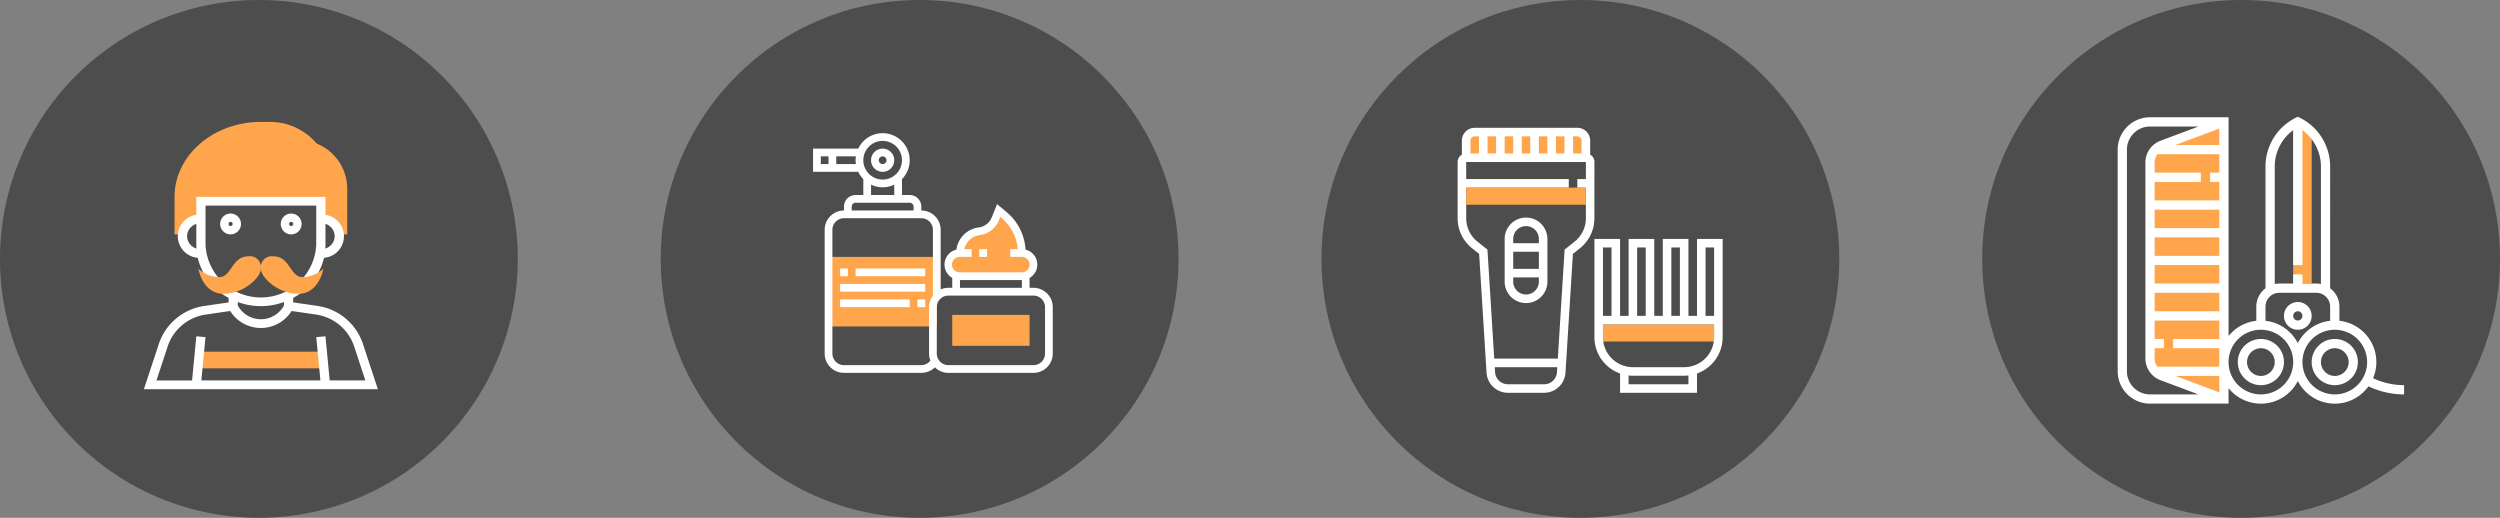 <svg xmlns="http://www.w3.org/2000/svg" viewBox="0 0 294.521 61"><rect x="0" y="0" width="294.521" height="61" fill="#808080" stroke="none"/><defs><style>.cls-1{fill:#4d4d4d}.cls-2{fill:#ffa64d}.cls-3{fill:#fff}</style></defs><g id="_4" data-name="4" transform="translate(10946 11526)"><g id="_1" data-name="1" transform="translate(-10946 -11526)"><path id="Path_7366" data-name="Path 7366" class="cls-1" d="M30.5 0A30.5 30.5 0 1 1 0 30.5 30.5 30.5 0 0 1 30.5 0z"/><g id="_028-hipster" data-name="028-hipster" transform="translate(16.951 14.361)"><g id="Group_1246" data-name="Group 1246" transform="translate(3.612)"><path id="Rectangle_7348" data-name="Rectangle 7348" class="cls-2" transform="translate(2.454 27.069)" d="M0 0h15.434v1.963H0z"/><path id="Path_4093" data-name="Path 4093" class="cls-2" d="M120.751 2.556l-.318-.346a7.176 7.176 0 0 0-5.3-2.21h-.968C108.563 0 104 3.963 104 8.833v4.417h.565a2.127 2.127 0 0 1 2.26-1.963V9.324h14.691v1.963a2.127 2.127 0 0 1 2.26 1.963h.565V7.709a5.74 5.74 0 0 0-3.59-5.153z" transform="translate(-104)"/></g><g id="Group_1247" data-name="Group 1247" transform="translate(0 8.833)"><path id="Path_4094" data-name="Path 4094" class="cls-3" d="M70.894 161.221a6.653 6.653 0 0 0-5.38-4.383l-2.807-.409v-.529a7.264 7.264 0 0 0 3.634-4.724 2.548 2.548 0 0 0 .171-5.061V144H51.294v2.111a2.548 2.548 0 0 0 .171 5.061A7.264 7.264 0 0 0 55.1 155.9v.533l-2.807.409a6.652 6.652 0 0 0-5.38 4.383l-1.792 5.431h27.564zm-14.708-4.834a7.879 7.879 0 0 0 5.435 0v.408a3.089 3.089 0 0 1-5.435 0zm11.414-7.754a1.552 1.552 0 0 1-1.11 1.456c.009-.142.023-.283.023-.427v-2.479a1.551 1.551 0 0 1 1.087 1.45zm-17.391 0a1.551 1.551 0 0 1 1.087-1.45v2.479c0 .144.014.285.023.427a1.552 1.552 0 0 1-1.112-1.456zm2.174 1.03v-4.633h13.041v4.633a6.531 6.531 0 0 1-13.044 0zm-4.432 11.865a5.574 5.574 0 0 1 4.509-3.673l2.829-.412a4.268 4.268 0 0 0 7.233 0l2.829.412a5.575 5.575 0 0 1 4.509 3.673l1.351 4.094h-4.2l-.5-5.195-1.083.093.489 5.1H51.889l.49-5.1-1.083-.093-.5 5.2H46.6z" transform="translate(-45.12 -144)"/><path id="Path_4095" data-name="Path 4095" class="cls-3" d="M177.227 176a1.227 1.227 0 1 0 1.227 1.227 1.228 1.228 0 0 0-1.227-1.227zm0 1.472a.245.245 0 1 1 .245-.245.246.246 0 0 1-.245.245z" transform="translate(-167.014 -174.037)"/><path id="Path_4096" data-name="Path 4096" class="cls-3" d="M281.227 178.454a1.227 1.227 0 1 0-1.227-1.227 1.228 1.228 0 0 0 1.227 1.227zm0-1.472a.245.245 0 1 1-.245.245.246.246 0 0 1 .245-.246z" transform="translate(-263.874 -174.037)"/></g><g id="Group_1248" data-name="Group 1248" transform="translate(6.422 15.833)"><path id="Path_4097" data-name="Path 4097" class="cls-2" d="M135.361 249.472a1.3 1.3 0 0 0-1.472-1.472c-1.963 0-1.963 2.454-3.435 2.454a3.755 3.755 0 0 1-2.454-.981s.491 2.944 2.944 2.944 4.417-1.963 4.417-2.945z" transform="translate(-128 -248)"/><path id="Path_4098" data-name="Path 4098" class="cls-2" d="M248 249.472a1.3 1.3 0 0 1 1.472-1.472c1.963 0 1.963 2.454 3.435 2.454a3.755 3.755 0 0 0 2.454-.981s-.491 2.944-2.944 2.944-4.417-1.963-4.417-2.945z" transform="translate(-240.639 -248)"/></g></g></g><g id="_3" data-name="3" transform="translate(-10790.317 -11526)"><ellipse id="Ellipse_969" data-name="Ellipse 969" class="cls-1" cx="30.5" cy="30.5" rx="30.5" ry="30.5"/><g id="_018-shaver" data-name="018-shaver" transform="translate(16.039 15.056)"><g id="Group_1228" data-name="Group 1228" transform="translate(1.007 .504)"><path id="Rectangle_7305" data-name="Rectangle 7305" class="cls-2" transform="translate(16.114 22.66)" d="M0 0h13.093v2.014H0z"/><path id="Path_4039" data-name="Path 4039" class="cls-2" d="M29.093 8H17.007A1.007 1.007 0 0 0 16 9.007v2.014h14.1V9.007A1.007 1.007 0 0 0 29.093 8z" transform="translate(-16 -8)"/></g><g id="Group_1229" data-name="Group 1229"><path id="Path_4040" data-name="Path 4040" class="cls-3" d="M16.114 4.028a1 1 0 0 0-.5-.867v-1.65A1.513 1.513 0 0 0 14.1 0H2.014A1.513 1.513 0 0 0 .5 1.511v1.65a1 1 0 0 0-.5.867v6.624a4.509 4.509 0 0 0 1.7 3.539l.832.665.875 14a2.522 2.522 0 0 0 2.513 2.361h4.272a2.522 2.522 0 0 0 2.513-2.361l.875-14 .832-.665a4.509 4.509 0 0 0 1.7-3.539zM14.6 1.511v1.51h-1V1.007h.5a.5.5 0 0 1 .5.504zM3.525 3.021V1.007h1.007v2.014zm2.014-2.014h1.007v2.014H5.539zm2.014 0h1.008v2.014H7.553zm2.014 0h1.007v2.014H9.568zm2.014 0h1.007v2.014h-1.006zm-9.568 0h.5v2.014H1.511v-1.51a.5.5 0 0 1 .503-.504zm8.179 29.206H5.921A1.513 1.513 0 0 1 4.413 28.8l-.038-.6h7.363l-.037.6a1.513 1.513 0 0 1-1.508 1.414zm3.591-16.808l-1.18.944-.8 12.843H4.312l-.8-12.843-1.18-.944a3.508 3.508 0 0 1-1.323-2.752V7.05h12.084V6.043H1.007V4.028h14.1v2.015H14.1V7.05h1.007v3.6a3.508 3.508 0 0 1-1.323 2.755z"/><path id="Path_4041" data-name="Path 4041" class="cls-3" d="M90.518 168A2.521 2.521 0 0 0 88 170.518v5.036a2.518 2.518 0 0 0 5.036 0v-5.036A2.521 2.521 0 0 0 90.518 168zm0 1.007a1.513 1.513 0 0 1 1.511 1.511v.5h-3.022v-.5a1.513 1.513 0 0 1 1.511-1.511zm1.511 3.021v2.014h-3.022v-2.014zm-1.511 5.036a1.513 1.513 0 0 1-1.511-1.511v-.5h3.021v.5a1.513 1.513 0 0 1-1.51 1.511z" transform="translate(-82.461 -157.425)"/><path id="Path_4042" data-name="Path 4042" class="cls-3" d="M268.085 208v9.064h-1.007V208h-3.021v9.064h-1.007V208h-3.021v9.064h-1.007V208H256v11.582a4.535 4.535 0 0 0 3.021 4.268v2.279h9.064v-2.279a4.535 4.535 0 0 0 3.021-4.268V208zm-3.021 1.007h1.007v8.057h-1.007zm-4.029 0h1.007v8.057h-1.007zm-4.028 0h1.007v8.057h-1.007zm10.071 16.114h-7.05v-1.037a4.5 4.5 0 0 0 .5.03h6.043a4.5 4.5 0 0 0 .5-.03zm3.021-5.539a3.529 3.529 0 0 1-3.525 3.525h-6.043a3.529 3.529 0 0 1-3.525-3.525v-1.511H270.1zm-1.007-2.518v-8.057h1.008v8.057z" transform="translate(-239.886 -194.907)"/></g><path id="Rectangle_7306" data-name="Rectangle 7306" class="cls-2" transform="translate(1.007 7.05)" d="M0 0h14.1v2.014H0z"/></g></g><g id="_2" data-name="2" transform="translate(-10868.158 -11526)"><ellipse id="Ellipse_969-2" data-name="Ellipse 969" class="cls-1" cx="30.5" cy="30.5" rx="30.5" ry="30.5"/><g id="_009-foam" data-name="009-foam" transform="translate(17.943 15.687)"><g id="Group_1213" data-name="Group 1213" transform="translate(1.822 9.11)"><path id="Rectangle_7234" data-name="Rectangle 7234" class="cls-2" transform="translate(0 5.466)" d="M0 0h12.754v8.199H0z"/><path id="Path_4012" data-name="Path 4012" class="cls-2" d="M288.654 165.01a5.836 5.836 0 0 0-2.1-4.482l-.634-.528-.393.982a2.364 2.364 0 0 1-1.9 1.468 2.58 2.58 0 0 0-2.26 2.56 1.366 1.366 0 0 0 0 2.733h7.288a1.366 1.366 0 0 0 0-2.733z" transform="translate(-265.88 -160)"/><path id="Rectangle_7235" data-name="Rectangle 7235" class="cls-2" transform="translate(14.575 12.298)" d="M0 0h9.11v3.644H0z"/></g><g id="Group_1214" data-name="Group 1214"><path id="Path_4013" data-name="Path 4013" class="cls-3" d="M121.366 34.733A1.366 1.366 0 1 0 120 33.366a1.368 1.368 0 0 0 1.366 1.367zm0-1.822a.455.455 0 1 1-.455.455.456.456 0 0 1 .455-.455z" transform="translate(-113.168 -30.178)"/><path id="Rectangle_7236" data-name="Rectangle 7236" class="cls-3" transform="translate(3.188 15.942)" d="M0 0h.911v.911H0z"/><path id="Rectangle_7237" data-name="Rectangle 7237" class="cls-3" transform="translate(5.01 15.942)" d="M0 0h8.199v.911H0z"/><path id="Rectangle_7238" data-name="Rectangle 7238" class="cls-3" transform="translate(3.188 17.764)" d="M0 0h10.021v.911H0z"/><path id="Rectangle_7239" data-name="Rectangle 7239" class="cls-3" transform="translate(3.188 19.586)" d="M0 0h8.199v.911H0z"/><path id="Rectangle_7240" data-name="Rectangle 7240" class="cls-3" transform="translate(12.298 19.586)" d="M0 0h.911v.911H0z"/><path id="Path_4014" data-name="Path 4014" class="cls-3" d="M25.963 18.219h-.455v-1.164a1.811 1.811 0 0 0-.477-3.333 6.264 6.264 0 0 0-2.241-4.435l-1.115-.929-.626 1.565a1.91 1.91 0 0 1-1.536 1.186 3.039 3.039 0 0 0-2.629 2.612 1.811 1.811 0 0 0-.485 3.335v1.164h-.455a2.255 2.255 0 0 0-.911.193v-7.026a2.28 2.28 0 0 0-2.279-2.277v-.456a1.368 1.368 0 0 0-1.366-1.366h-.911V5.415a3.185 3.185 0 1 0-5.155-3.593H0v2.733h5.322a3.205 3.205 0 0 0 .6.86v1.873H5.01a1.368 1.368 0 0 0-1.366 1.366v.456a2.28 2.28 0 0 0-2.277 2.277v14.576a2.28 2.28 0 0 0 2.277 2.277h9.11a2.284 2.284 0 0 0 1.6-.654 2.268 2.268 0 0 0 1.593.654h10.016a2.28 2.28 0 0 0 2.277-2.277V20.5a2.28 2.28 0 0 0-2.277-2.281zm-8.654-3.644h1.366v-.911h-.856a2.125 2.125 0 0 1 1.806-1.652 2.821 2.821 0 0 0 2.269-1.751l.16-.4.152.127a5.358 5.358 0 0 1 1.91 3.677h-.886v.911h1.37a.911.911 0 0 1 0 1.822h-7.292a.911.911 0 1 1 0-1.821zm0 2.733H24.6v.911h-7.292zM8.2.911a2.277 2.277 0 1 1-2.279 2.277A2.28 2.28 0 0 1 8.2.911zM.911 2.733h.911v.911H.911zm1.822.911v-.911h2.314a3.2 3.2 0 0 0-.036.455 3.2 3.2 0 0 0 .036.455zm4.1 2.421a3.148 3.148 0 0 0 2.733 0v1.223H6.832zM4.555 8.654A.456.456 0 0 1 5.01 8.2h6.377a.456.456 0 0 1 .455.455v.455H4.555zm8.2 18.675H3.644a1.368 1.368 0 0 1-1.366-1.366V11.387a1.368 1.368 0 0 1 1.366-1.366h9.11a1.368 1.368 0 0 1 1.366 1.366v7.743h.012a2.254 2.254 0 0 0-.467 1.366v5.466a2.254 2.254 0 0 0 .161.828 1.364 1.364 0 0 1-1.072.539zm14.575-1.366a1.368 1.368 0 0 1-1.366 1.366H15.942a1.368 1.368 0 0 1-1.366-1.366V20.5a1.368 1.368 0 0 1 1.366-1.366h10.021a1.368 1.368 0 0 1 1.366 1.366z"/><path id="Rectangle_7241" data-name="Rectangle 7241" class="cls-3" transform="translate(19.586 13.665)" d="M0 0h.911v.911H0z"/></g></g></g><g id="_4-2" data-name="4" transform="translate(-10712.479 -11526)"><ellipse id="Ellipse_969-3" data-name="Ellipse 969" class="cls-1" cx="30.5" cy="30.5" rx="30.5" ry="30.5"/><g id="_026-hair-salon" data-name="026-hair-salon" transform="translate(15.961 13.751)"><g id="Group_1242" data-name="Group 1242" transform="translate(3.809 .608)"><path id="Path_4080" data-name="Path 4080" class="cls-2" d="M57.885 38.858l7.294 2.735V8.944l-7.294 2.735a2.176 2.176 0 0 0-1.413 2.038v23.1a2.176 2.176 0 0 0 1.413 2.041z" transform="translate(-56.472 -8.944)"/><path id="Path_4081" data-name="Path 4081" class="cls-2" d="M306.649 10.032l-2.177-1.088V27.99h2.177z" transform="translate(-287.603 -8.944)"/></g><g id="Group_1243" data-name="Group 1243"><path id="Path_4082" data-name="Path 4082" class="cls-3" d="M211.193 384.944a2.721 2.721 0 1 0 2.721 2.721 2.724 2.724 0 0 0-2.721-2.721zm0 4.353a1.632 1.632 0 1 1 1.632-1.633 1.634 1.634 0 0 1-1.632 1.636z" transform="translate(-194.324 -358.76)"/><path id="Path_4083" data-name="Path 4083" class="cls-3" d="M339.193 384.944a2.721 2.721 0 1 0 2.721 2.721 2.724 2.724 0 0 0-2.721-2.721zm0 4.353a1.632 1.632 0 1 1 1.632-1.633 1.634 1.634 0 0 1-1.632 1.636z" transform="translate(-313.617 -358.76)"/><path id="Path_4084" data-name="Path 4084" class="cls-3" d="M290.1 324.209a1.633 1.633 0 1 0-1.632-1.633 1.634 1.634 0 0 0 1.632 1.633zm0-2.177a.544.544 0 1 1-.544.544.545.545 0 0 1 .544-.544z" transform="translate(-268.882 -299.113)"/><path id="Path_4085" data-name="Path 4085" class="cls-3" d="M34.21 31.625a8.713 8.713 0 0 1-3.65-.817 4.9 4.9 0 0 0-3.968-6.769v-1.664a2.711 2.711 0 0 0-1.106-2.175h.014V5.891a6.416 6.416 0 0 0-3.563-5.77L21.694 0l-.243.122a6.414 6.414 0 0 0-3.566 5.769V20.2h.015a2.711 2.711 0 0 0-1.1 2.175v1.665a4.892 4.892 0 0 0-3.265 1.794V.064H4.281A3.813 3.813 0 0 0 .472 3.873v26.12A3.814 3.814 0 0 0 4.281 33.8h9.251v-1.824a4.887 4.887 0 0 0 8.162-.838 4.885 4.885 0 0 0 8.322.625 9.811 9.811 0 0 0 4.194.951zM18.973 5.891a5.326 5.326 0 0 1 2.177-4.31v15.9h1.088v-15.9a5.326 5.326 0 0 1 2.177 4.31v13.818a2.718 2.718 0 0 0-.544-.055h-1.633v-1.088H21.15v1.088h-1.632a2.718 2.718 0 0 0-.544.055zm.544 14.851h4.353a1.634 1.634 0 0 1 1.63 1.633v1.665a4.9 4.9 0 0 0-3.809 2.632 4.9 4.9 0 0 0-3.809-2.632v-1.665a1.634 1.634 0 0 1 1.636-1.633zM7.282 30.537h5.161v1.936zM4.825 7.682h5.442V6.594H4.825V5.382a1.629 1.629 0 0 1 .321-.964h7.3v2.176h-1.091v1.088h1.088v2.177H4.825zm7.618-4.353h-5.16l5.161-1.936zm-7.618 7.618h7.618v2.177H4.825zm0 3.265h7.618v2.177H4.825zm0 3.265h7.618v2.177H4.825zm0 3.265h7.618v2.177H4.825zm.321 8.707a1.63 1.63 0 0 1-.321-.964v-1.213h1.089v-1.088H4.825v-2.177h7.618v2.177H7v1.088h5.442v2.177zm-3.585.544V3.873a2.724 2.724 0 0 1 2.72-2.72h5.706L5.5 2.834a2.734 2.734 0 0 0-1.763 2.548v23.1A2.735 2.735 0 0 0 5.5 31.033l4.484 1.681H4.281a2.725 2.725 0 0 1-2.721-2.721zm15.781 2.721A3.809 3.809 0 1 1 21.15 28.9a3.814 3.814 0 0 1-3.809 3.814zm8.707 0a3.809 3.809 0 1 1 3.808-3.814 3.814 3.814 0 0 1-3.81 3.814z" transform="translate(-.472)"/></g></g></g></g></svg>